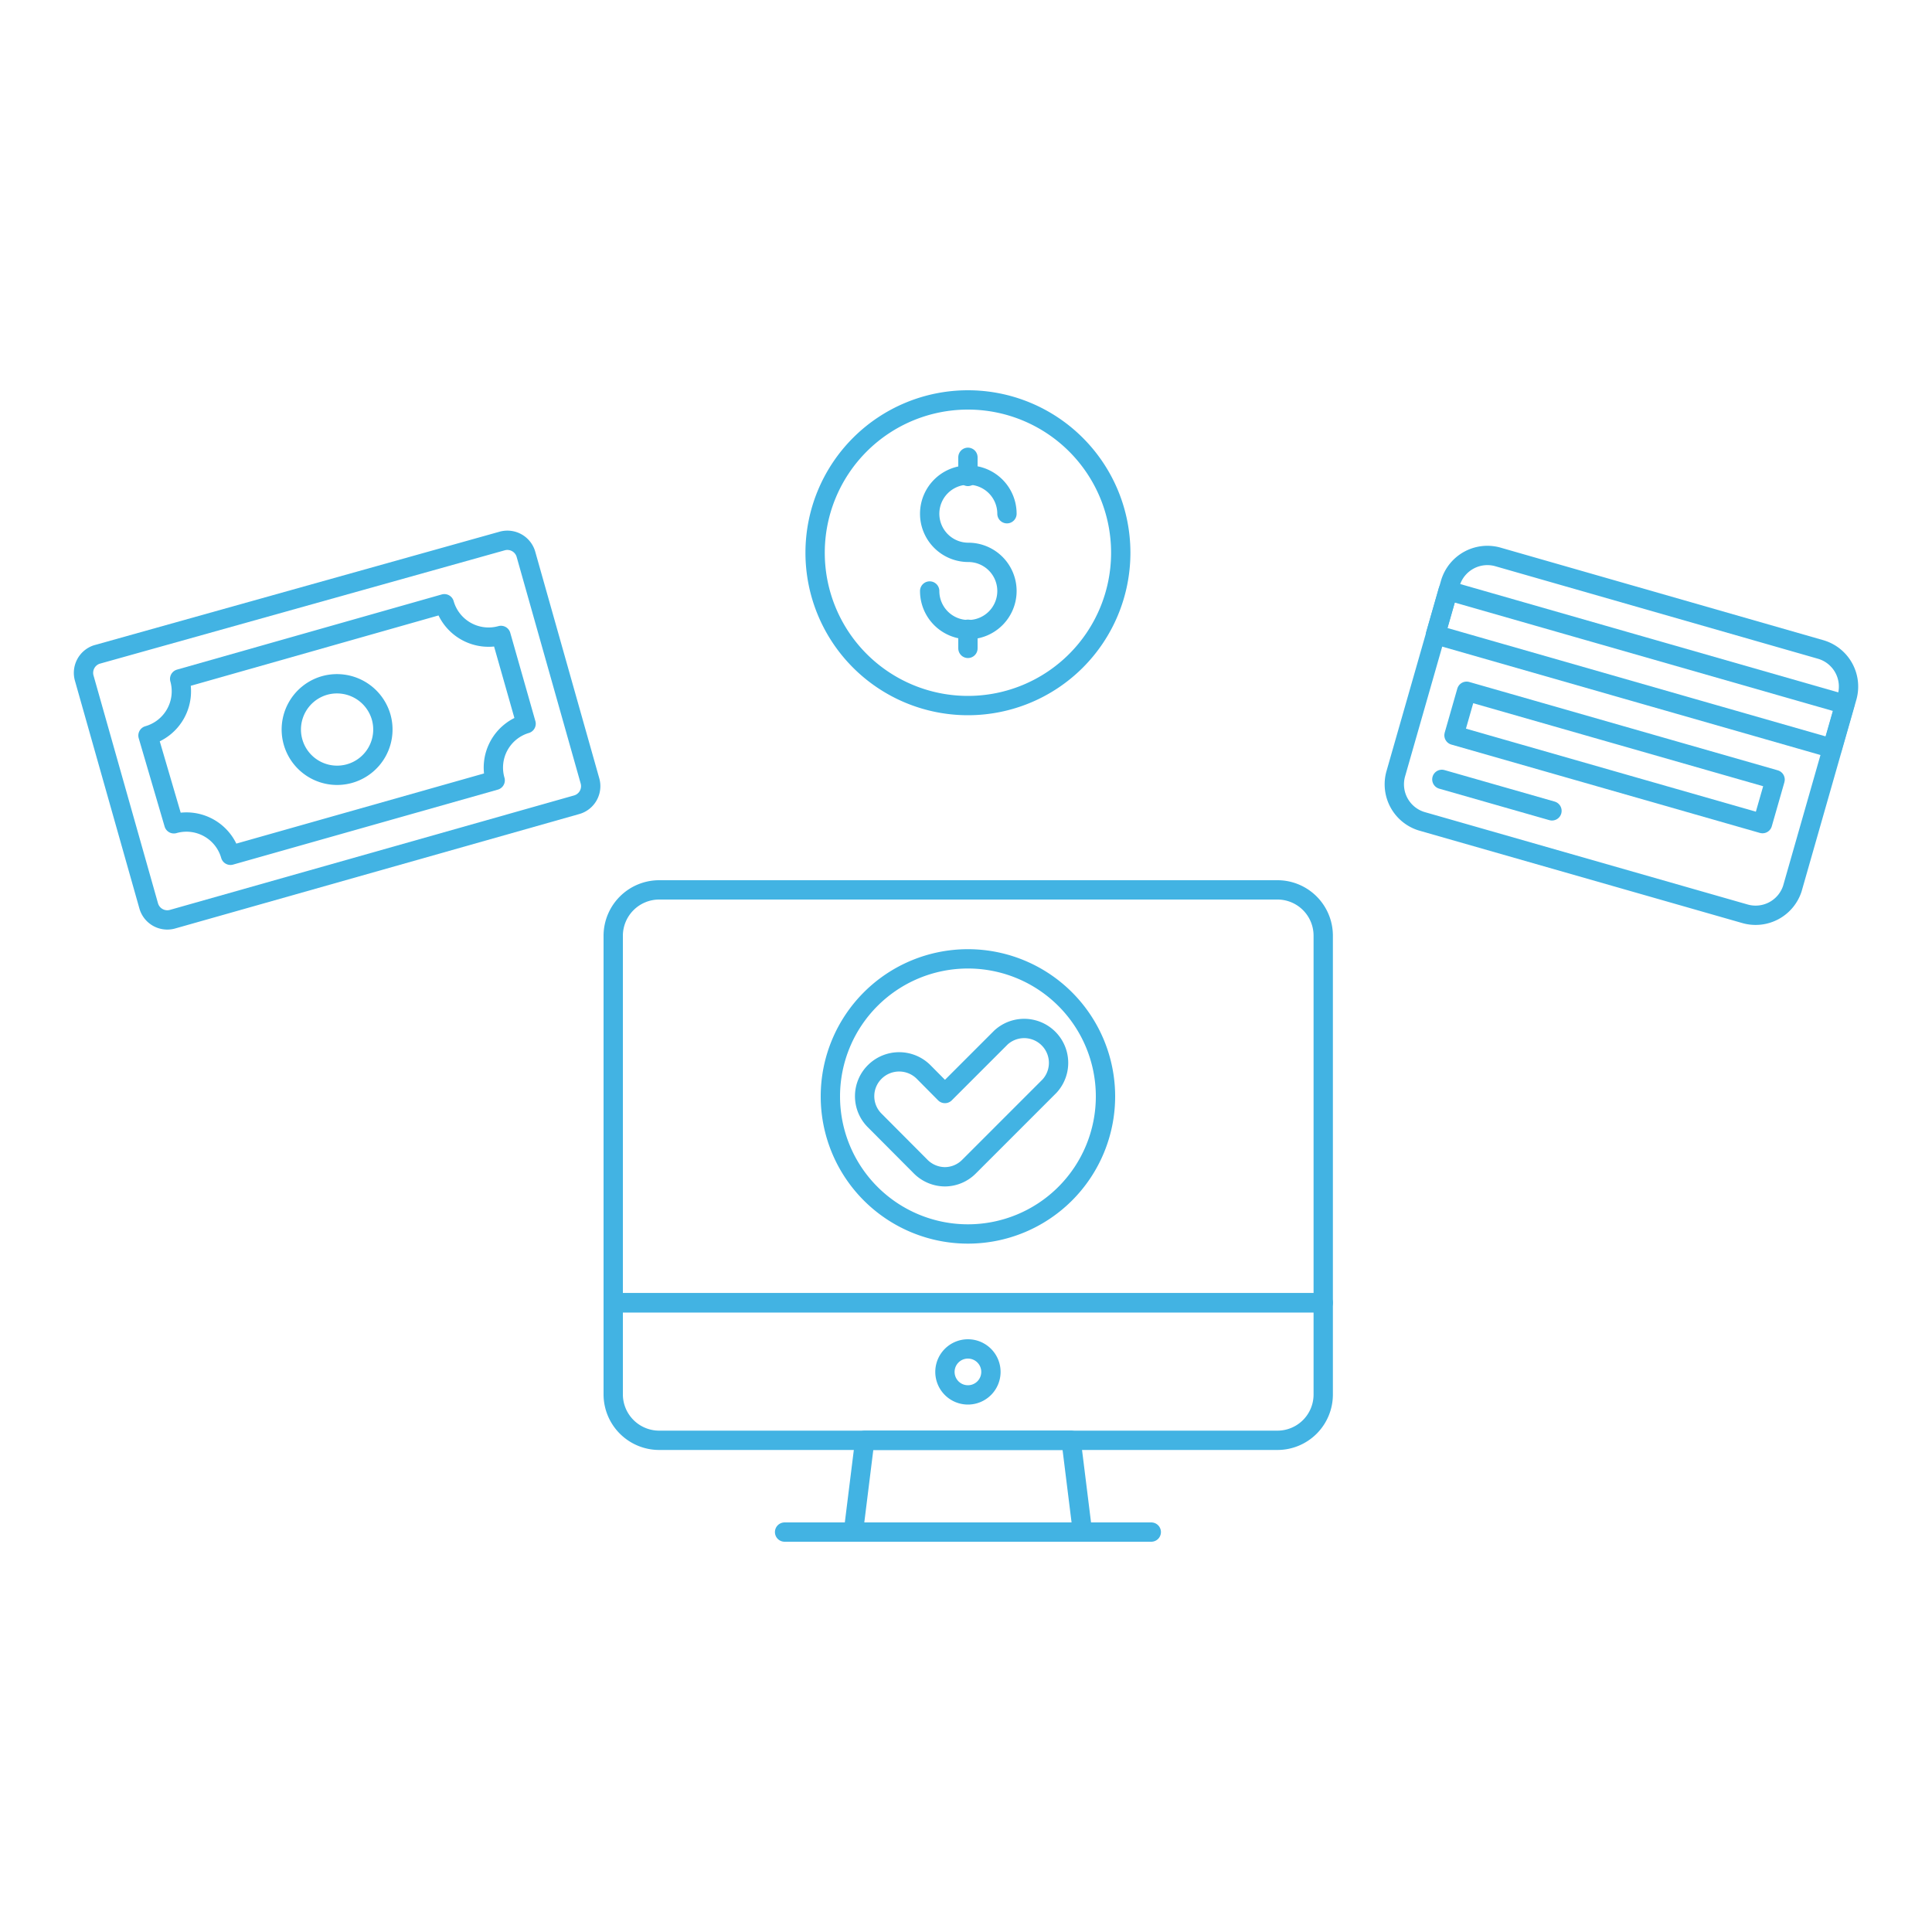 <svg id="Layer_1" data-name="Layer 1" xmlns="http://www.w3.org/2000/svg" viewBox="0 0 100 100"><defs><style>.cls-1{fill:none;stroke:#42B3E3;stroke-linecap:round;stroke-linejoin:round;}</style></defs><title>monitor-cash-credit-card</title><path class="cls-1" d="M68.49,67.43v4.75a2.37,2.37,0,0,1-2.37,2.37h-32a2.38,2.38,0,0,1-2.38-2.37V67.43Z"/><path class="cls-1" d="M51.29,71a1.19,1.19,0,1,1-1.19-1.18A1.19,1.19,0,0,1,51.29,71Z"/><polygon class="cls-1" points="56.03 79.3 44.17 79.3 44.76 74.55 55.44 74.55 56.03 79.3"/><line class="cls-1" x1="40.61" y1="79.3" x2="59.59" y2="79.3"/><path class="cls-1" d="M68.49,67.43v-19a2.37,2.37,0,0,0-2.37-2.37h-32a2.38,2.38,0,0,0-2.38,2.37v19Z"/><path class="cls-1" d="M57.22,56.75a7.12,7.12,0,1,1-7.12-7.12A7.12,7.12,0,0,1,57.22,56.75Z"/><path class="cls-1" d="M48.91,60.91a1.79,1.79,0,0,1-1.26-.53L45.28,58a1.77,1.77,0,0,1,0-2.52,1.79,1.79,0,0,1,2.52,0l1.11,1.12,2.9-2.9a1.78,1.78,0,0,1,2.51,2.52l-4.15,4.15A1.77,1.77,0,0,1,48.91,60.91Z"/><path class="cls-1" d="M19.73,37.12a2.37,2.37,0,1,1-2.93-1.64A2.38,2.38,0,0,1,19.73,37.12Z"/><path class="cls-1" d="M27.23,37.46l-1.3-4.57A2.38,2.38,0,0,1,23,31.25L9.3,35.14a2.38,2.38,0,0,1-1.64,2.93L9,42.64a2.37,2.37,0,0,1,2.93,1.63l13.7-3.88A2.37,2.37,0,0,1,27.23,37.46Z"/><path class="cls-1" d="M30.54,40.43a1,1,0,0,1-.68,1.22L8.92,47.58A1,1,0,0,1,7.7,46.9L4.36,35.1A1,1,0,0,1,5,33.88L26,28a1,1,0,0,1,1.22.68Z"/><line class="cls-1" x1="74.63" y1="40.34" x2="80.33" y2="41.97"/><path class="cls-1" d="M90.33,47.3,73.59,42.51a2,2,0,0,1-1.35-2.44l2.83-9.89a2,2,0,0,1,2.44-1.36l16.74,4.8a2,2,0,0,1,1.36,2.44L92.77,46A2,2,0,0,1,90.33,47.3Z"/><rect class="cls-1" x="83.7" y="23.96" width="2.37" height="21.36" transform="translate(28.21 106.71) rotate(-74.01)"/><rect class="cls-1" x="82.39" y="30.89" width="2.37" height="16.61" transform="translate(22.88 108.76) rotate(-74.02)"/><path class="cls-1" d="M50.1,20.7a7.91,7.91,0,1,1-7.91,7.91A7.91,7.91,0,0,1,50.1,20.7Z"/><line class="cls-1" x1="50.1" y1="32.57" x2="50.1" y2="33.56"/><line class="cls-1" x1="50.1" y1="23.67" x2="50.1" y2="24.66"/><path class="cls-1" d="M48.12,30.59a2,2,0,1,0,2-2,2,2,0,1,1,2-2"/></svg>